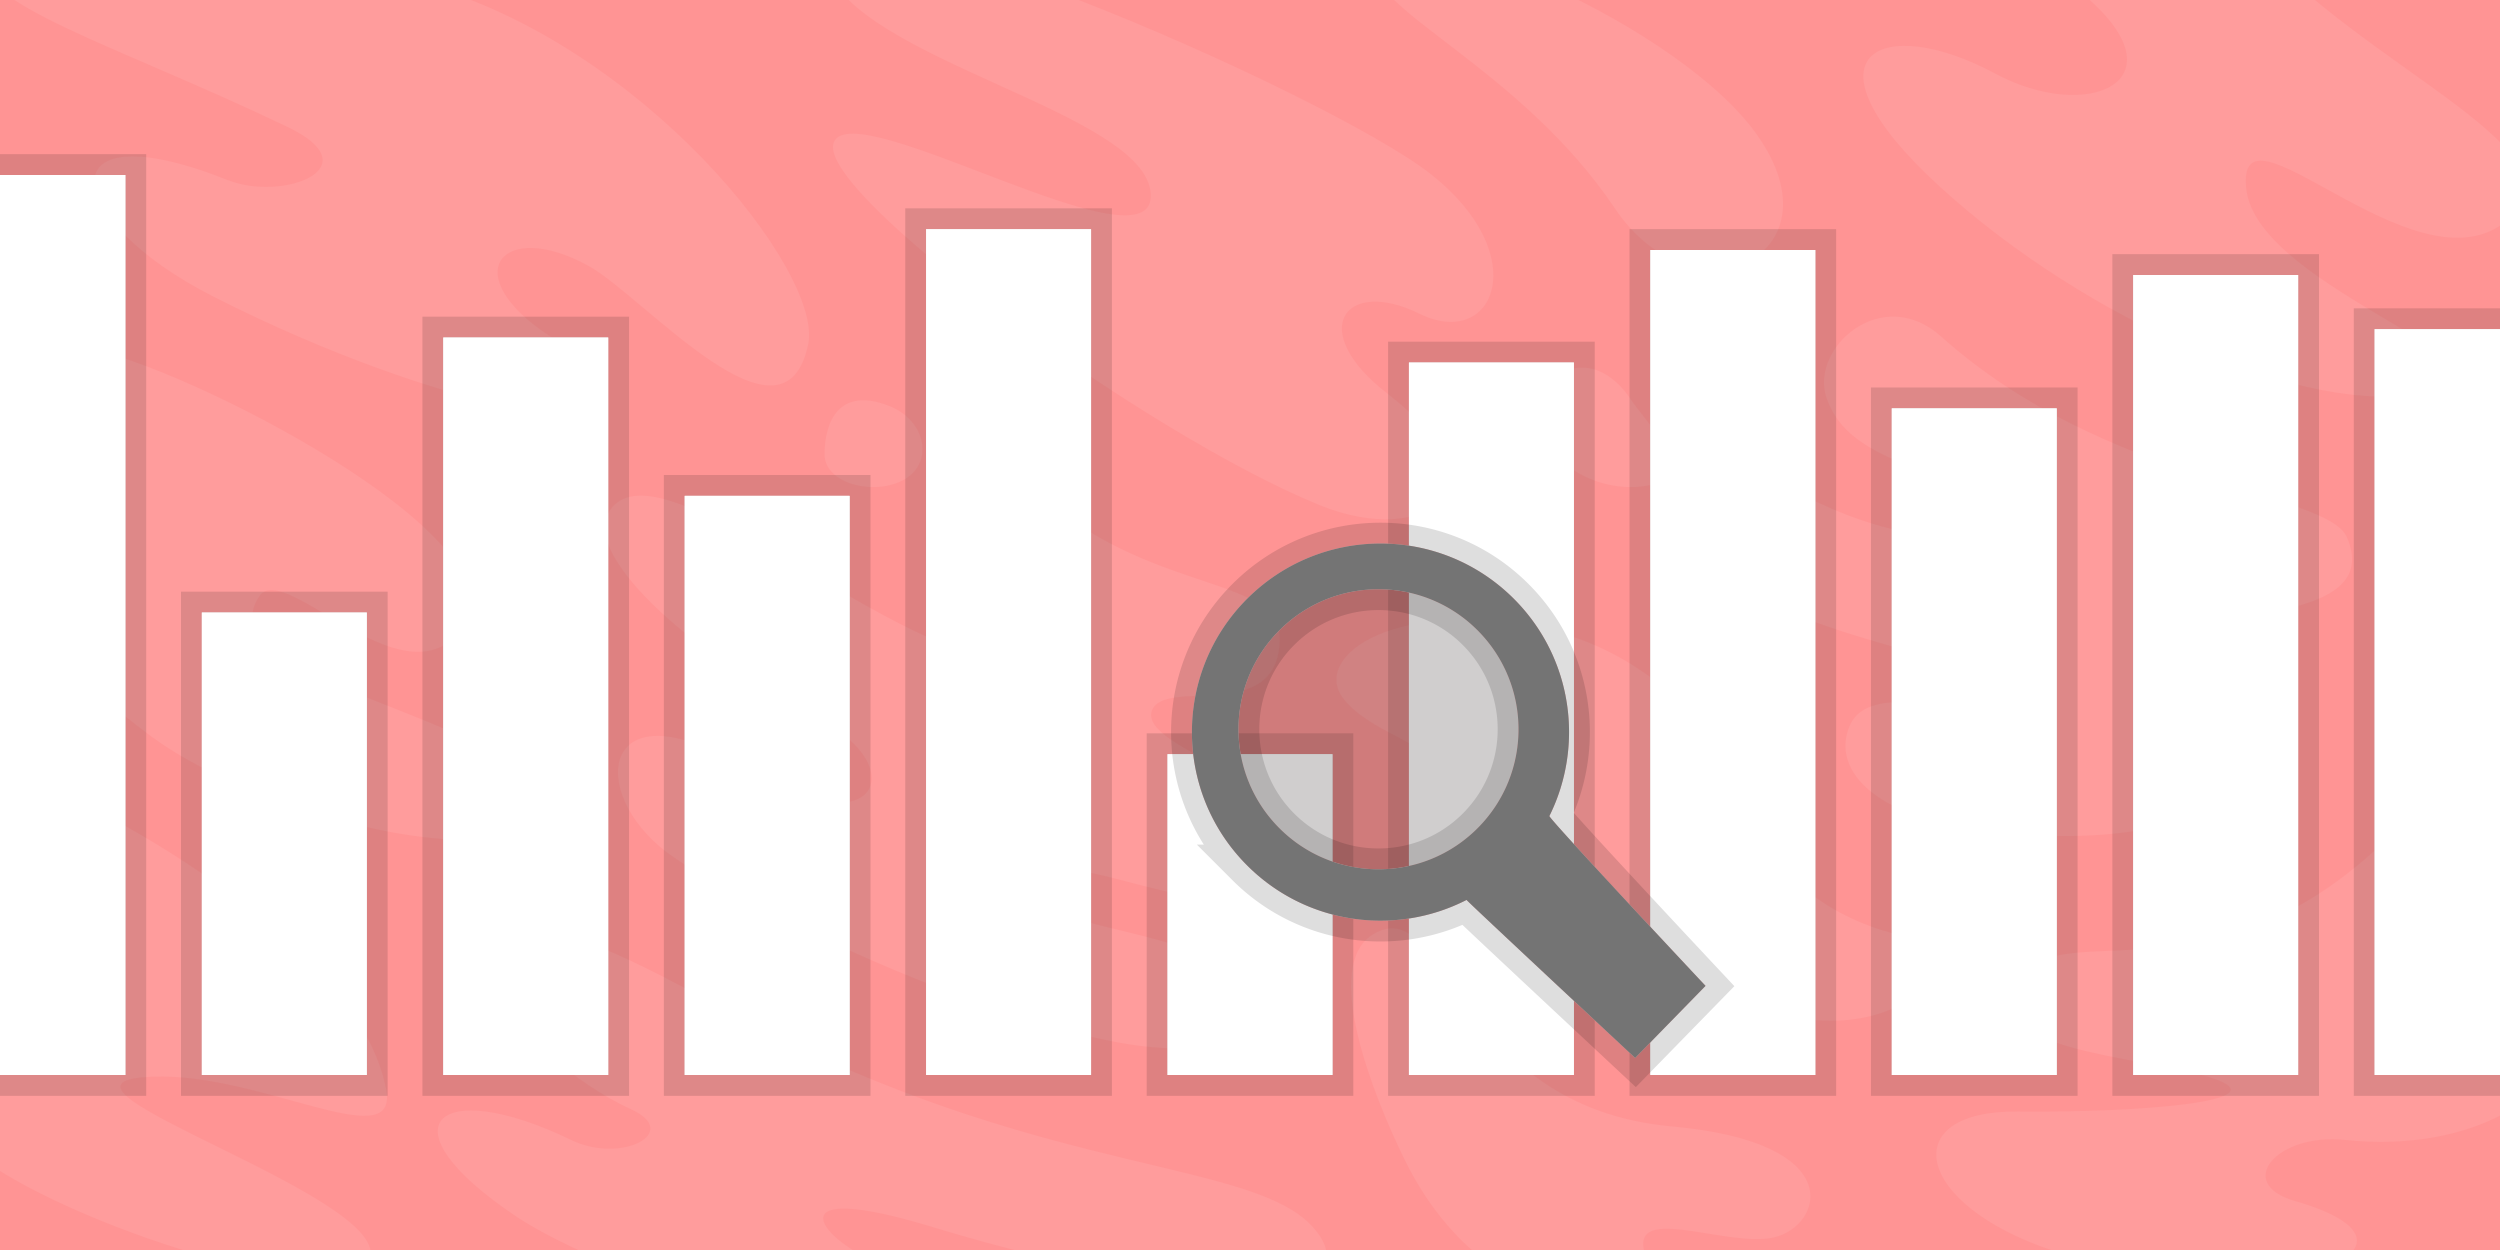 <svg xmlns="http://www.w3.org/2000/svg" width="600" height="300"><g stroke-miterlimit="10" data-paper-data="{&quot;isPaintingLayer&quot;:true}" style="mix-blend-mode:normal"><path fill="#ff9494" d="M0 300V0h600v300z"/><path fill="#fff" fill-opacity=".733" fill-rule="evenodd" d="M198.231-8.183c-7.803-25.58 120.255 30.398 145.132 49.937 24.877 19.541 15.297 42.405-2.71 33.539-18.008-8.865-27.219 4.095-7.648 19.177 29.252 22.543 9.21 37.108-16.197 26.802-42.162-17.105-121.826-75.618-116.666-87.203 5.16-11.583 77.301 32.14 76.037 12.424-1.263-19.714-71.05-32.073-77.948-54.676zm131.683-.752c3.252-14.883 69.781 12.83 90.495 39.57 23.408 30.226-13.524 48.207-32.843 19.383-22.728-33.913-60.039-48.023-57.652-58.953Zm216.524.78c29.21 28.334 75.604 46.23 54.227 61.867-22.025 16.112-64.266-32.322-61.551-8.33 2.764 24.416 72.414 42.849 43.45 48.884-28.967 6.035-82.07-17.503-117.043-49.49-34.973-31.986-13.85-41.747 13.248-27.16 22.424 12.072 45.258 1.813 21.876-18.405-33.003-28.536-50.364-65.734-30.927-66.69 18.707-.92 45.272 28.815 76.72 59.324zM193.983 82.552c-5.746 28.097-39.416-11.361-52.694-18.71-20.963-11.6-32.224 2.2-8.806 17.15 11.998 7.66 7.618 21.233-13.396 16.11-14.489-3.532-38.946-11.23-67.861-25.908-37.004-18.782-40.428-45.422 3.4-27.99 13.25 5.272 34.786-2.952 14.431-12.71C26.957 10.309-6.933.888-4.793-11.584c2.156-12.546 52.392-6.905 105.825 7.6 53.156 14.43 96.502 69.164 92.95 86.536ZM213.54 97.48c8.654 3.462 10.59 13.351 3.684 17.493-6.906 4.144-19.334 1.383-19.334-5.985 0-7.365 3.224-16.482 15.65-11.508zm349.704 31.422c8.353 19.337-27.118 17.669-44.137 23.217-16.925 5.52 20.744 10.359 20.32 28.215-.373 15.772-25.343 22.376-57.45 19.784-31.514-2.544-42.792-15.075-38.033-25.98 5.725-13.12 37.23 1.521 37.886-4.565 1.186-10.96-42.214-14.622-61.05-27.398-22.534-15.286-2.537-30.13 16.126-21.324 32.627 15.395 57.771 5.147 37.998-2.543-19.776-7.688-32.41-10.837-36.544-22.787-4.136-11.95 13.288-27.522 27.503-14.774 39.51 35.432 92.641 37.185 97.38 48.154zM391.27 95.672c3.699 5.524 13.387 15.11 9.102 18.813-4.286 3.702-18.878 4.173-27.622-5.95-6.744-7.806-6.547-13.433-.202-17.845 8.17-5.68 15.022-.54 18.722 4.983zm-18.332 55.83c16.524 3.95 34.602 17.092 39.641 30.747 9.46 25.625 24.27 36.814 40.754 41.467 25.334 7.15-2.907 32.88-38.327 15.17-7.804-3.902-22.572-14.457-25.686-22.148-5.157-12.744-13.955-6.428-7.963 3.54 17.104 28.45-22.982 21.239-26.182-19.513-1.711-21.78-23.497-21.754-32.6-32.878-8.425-10.301 12.743-25.379 50.363-16.385zm112.093 82.581c10.676-13.65 45.786 6.522 85.687-30.718 28.006-26.138 55.29 2.775 22.676 19.773-18.988 9.896-31.68 24.269-17.017 23.264 14.664-1.003 29.164-10.042 35.024 3.385 5.192 11.897-17.676 27.126-48.53 23.81-16.34-1.757-26.803 10.418-12.083 14.639 39.469 11.31-6.447 29.014-57.955 11.967-33.525-11.097-37.989-33.75-8.492-33.443 29.495.306 63.022-2.474 46.752-7.951-16.27-5.477-60.323-6.495-46.063-24.726zM337.089 278.28c-7.805-15.937-19.785-46.504-7.638-53.993 17.664-10.895 18.9 41.281 71.796 46.05 42.933 3.87 36.077 23.969 24.515 26.642-11.563 2.676-36.526-9.28-30.458 5.396 6.069 14.676-37.16 18.9-58.215-24.095zM21.308 83.707c22.106 3.797 103.599 44.931 90.312 66.077-13.286 21.145-43.213-15.605-49.332-6.744-14.089 20.4 64.15 29.675 67.055 49.005 2.903 19.33-63.538 6.948-93.95-15.974-30.411-22.92-49.711-47.542-23.814-49.426 25.894-1.883-9.56-21.109-18.664-27.137-14.682-9.72-6.872-21.862 28.392-15.801zM250.83 119.93c27.242 23.056 56.698 18.092 56.29 33.813-.528 20.285-27.805 8.61-30.687 16.896-3.65 10.5 53.354 22.104 38.125 39.617-11.236 12.925-37.116 2.409-53.122-.84-6.409-1.3-11.235-1.435-12.904 1.566-7.954 14.304 55.963 10.249 49.896 32.388-7.794 28.466-122.196-24.8-140.102-40.179-17.907-15.38-12.203-38.816 20.123-18.934 32.325 19.881 40.266-.297 18.487-11.31-29.502-14.921-56.53-38.805-51.14-49.485 11.211-22.21 78.98 45.488 101.215 32.455 7.36-4.314-4.96-8.5-9.752-12.871-20.706-18.884 2.314-32.645 13.57-23.116zM34.02 258.578c-26.448 2.582 58.703 28.39 54.833 43.228-3.87 14.838-74.727-8.368-95.057-25.162-32.028-26.453-15.035-37.607 0-38.906 30.547-2.64-28.803-41.096-51.381-52.71-22.579-11.612 17.418-16.343 55.695-2.152 24.327 9.024 87.732 42.583 94.575 78.58 3.198 16.833-32.217-5.458-58.665-2.878zm152.034-10.043c66.875 33.426 114.812 30.11 129.031 45.96 15.224 16.975-24.39 20.366-91.265 0-37.41-11.392-27.852 2.097-13.899 8.319 9.703 4.327 10.518 15.87-20.837 11.848-31.061-3.982-56.641-17.02-64.92-22.526-33.3-22.147-19.276-34.173 12.971-18.52 11.867 5.762 26.634-1.753 14.302-7.392-27.535-12.59-55.826-51.4-27.142-45.244 21.993 4.72 41.1 17.228 61.76 27.555z" data-paper-data="{&quot;index&quot;:null}" opacity=".1"/><g fill="#fff" stroke="#000" stroke-opacity=".129" stroke-width="10"><path d="M-9.5 258V42h39.593v216zM48.44 258V147h39.594v111zM106.381 258V81h39.593v177zM164.322 258V119h39.593v139zM222.263 258V55h39.593v203zM280.204 258v-77h39.592v77zM338.144 258V87h39.593v171zM396.085 258V60h39.593v198zM454.026 258V98h39.593v160zM511.966 258V66h39.593v192zM569.907 258V79H609.5v179z"/></g><g fill="#fff" stroke-width="0"><path d="M-9.5 258V42h39.593v216zM48.44 258V147h39.594v111zM106.381 258V81h39.593v177zM164.322 258V119h39.593v139zM222.263 258V55h39.593v203zM280.204 258v-77h39.592v77zM338.144 258V87h39.593v171zM396.085 258V60h39.593v198zM454.026 258V98h39.593v160zM511.966 258V66h39.593v192zM569.907 258V79H609.5v179z"/></g><path fill="#322a2a" fill-opacity=".227" d="M306.07 200.556c-13.87-13.87-13.87-36.36 0-50.23 13.871-13.871 36.36-13.871 50.23 0 13.872 13.87 13.872 36.36 0 50.23-13.87 13.87-36.359 13.87-50.23 0z"/><path fill="#ffc3c3" stroke="#000" stroke-opacity=".129" stroke-width="10" d="M299.316 207.704c-17.673-17.674-17.673-46.328 0-64.002 17.674-17.673 46.328-17.673 64.001 0 14.107 14.107 16.954 35.21 8.54 52.14-.3.485 37.474 40.766 37.474 40.766l-16.898 17.309s-40.71-37.968-40.454-37.937c-17.017 8.735-38.41 5.976-52.663-8.276zm55.283-8.916c13.124-13.124 13.124-34.402 0-47.526a33.466 33.466 0 0 0-20.296-9.664c-9.716-1.002-19.785 2.22-27.23 9.664-13.123 13.124-13.123 34.402 0 47.526 13.124 13.124 34.402 13.124 47.526 0z"/><path fill="#747474" d="M299.316 207.704c-17.673-17.674-17.673-46.328 0-64.002 17.674-17.673 46.328-17.673 64.001 0 14.107 14.107 16.954 35.21 8.54 52.14-.3.485 37.474 40.766 37.474 40.766l-16.898 17.309s-40.71-37.968-40.454-37.937c-17.017 8.735-38.41 5.976-52.663-8.276zm55.283-8.916c13.124-13.124 13.124-34.402 0-47.526a33.466 33.466 0 0 0-20.296-9.664c-9.716-1.002-19.785 2.22-27.23 9.664-13.123 13.124-13.123 34.402 0 47.526 13.124 13.124 34.402 13.124 47.526 0z"/></g></svg>